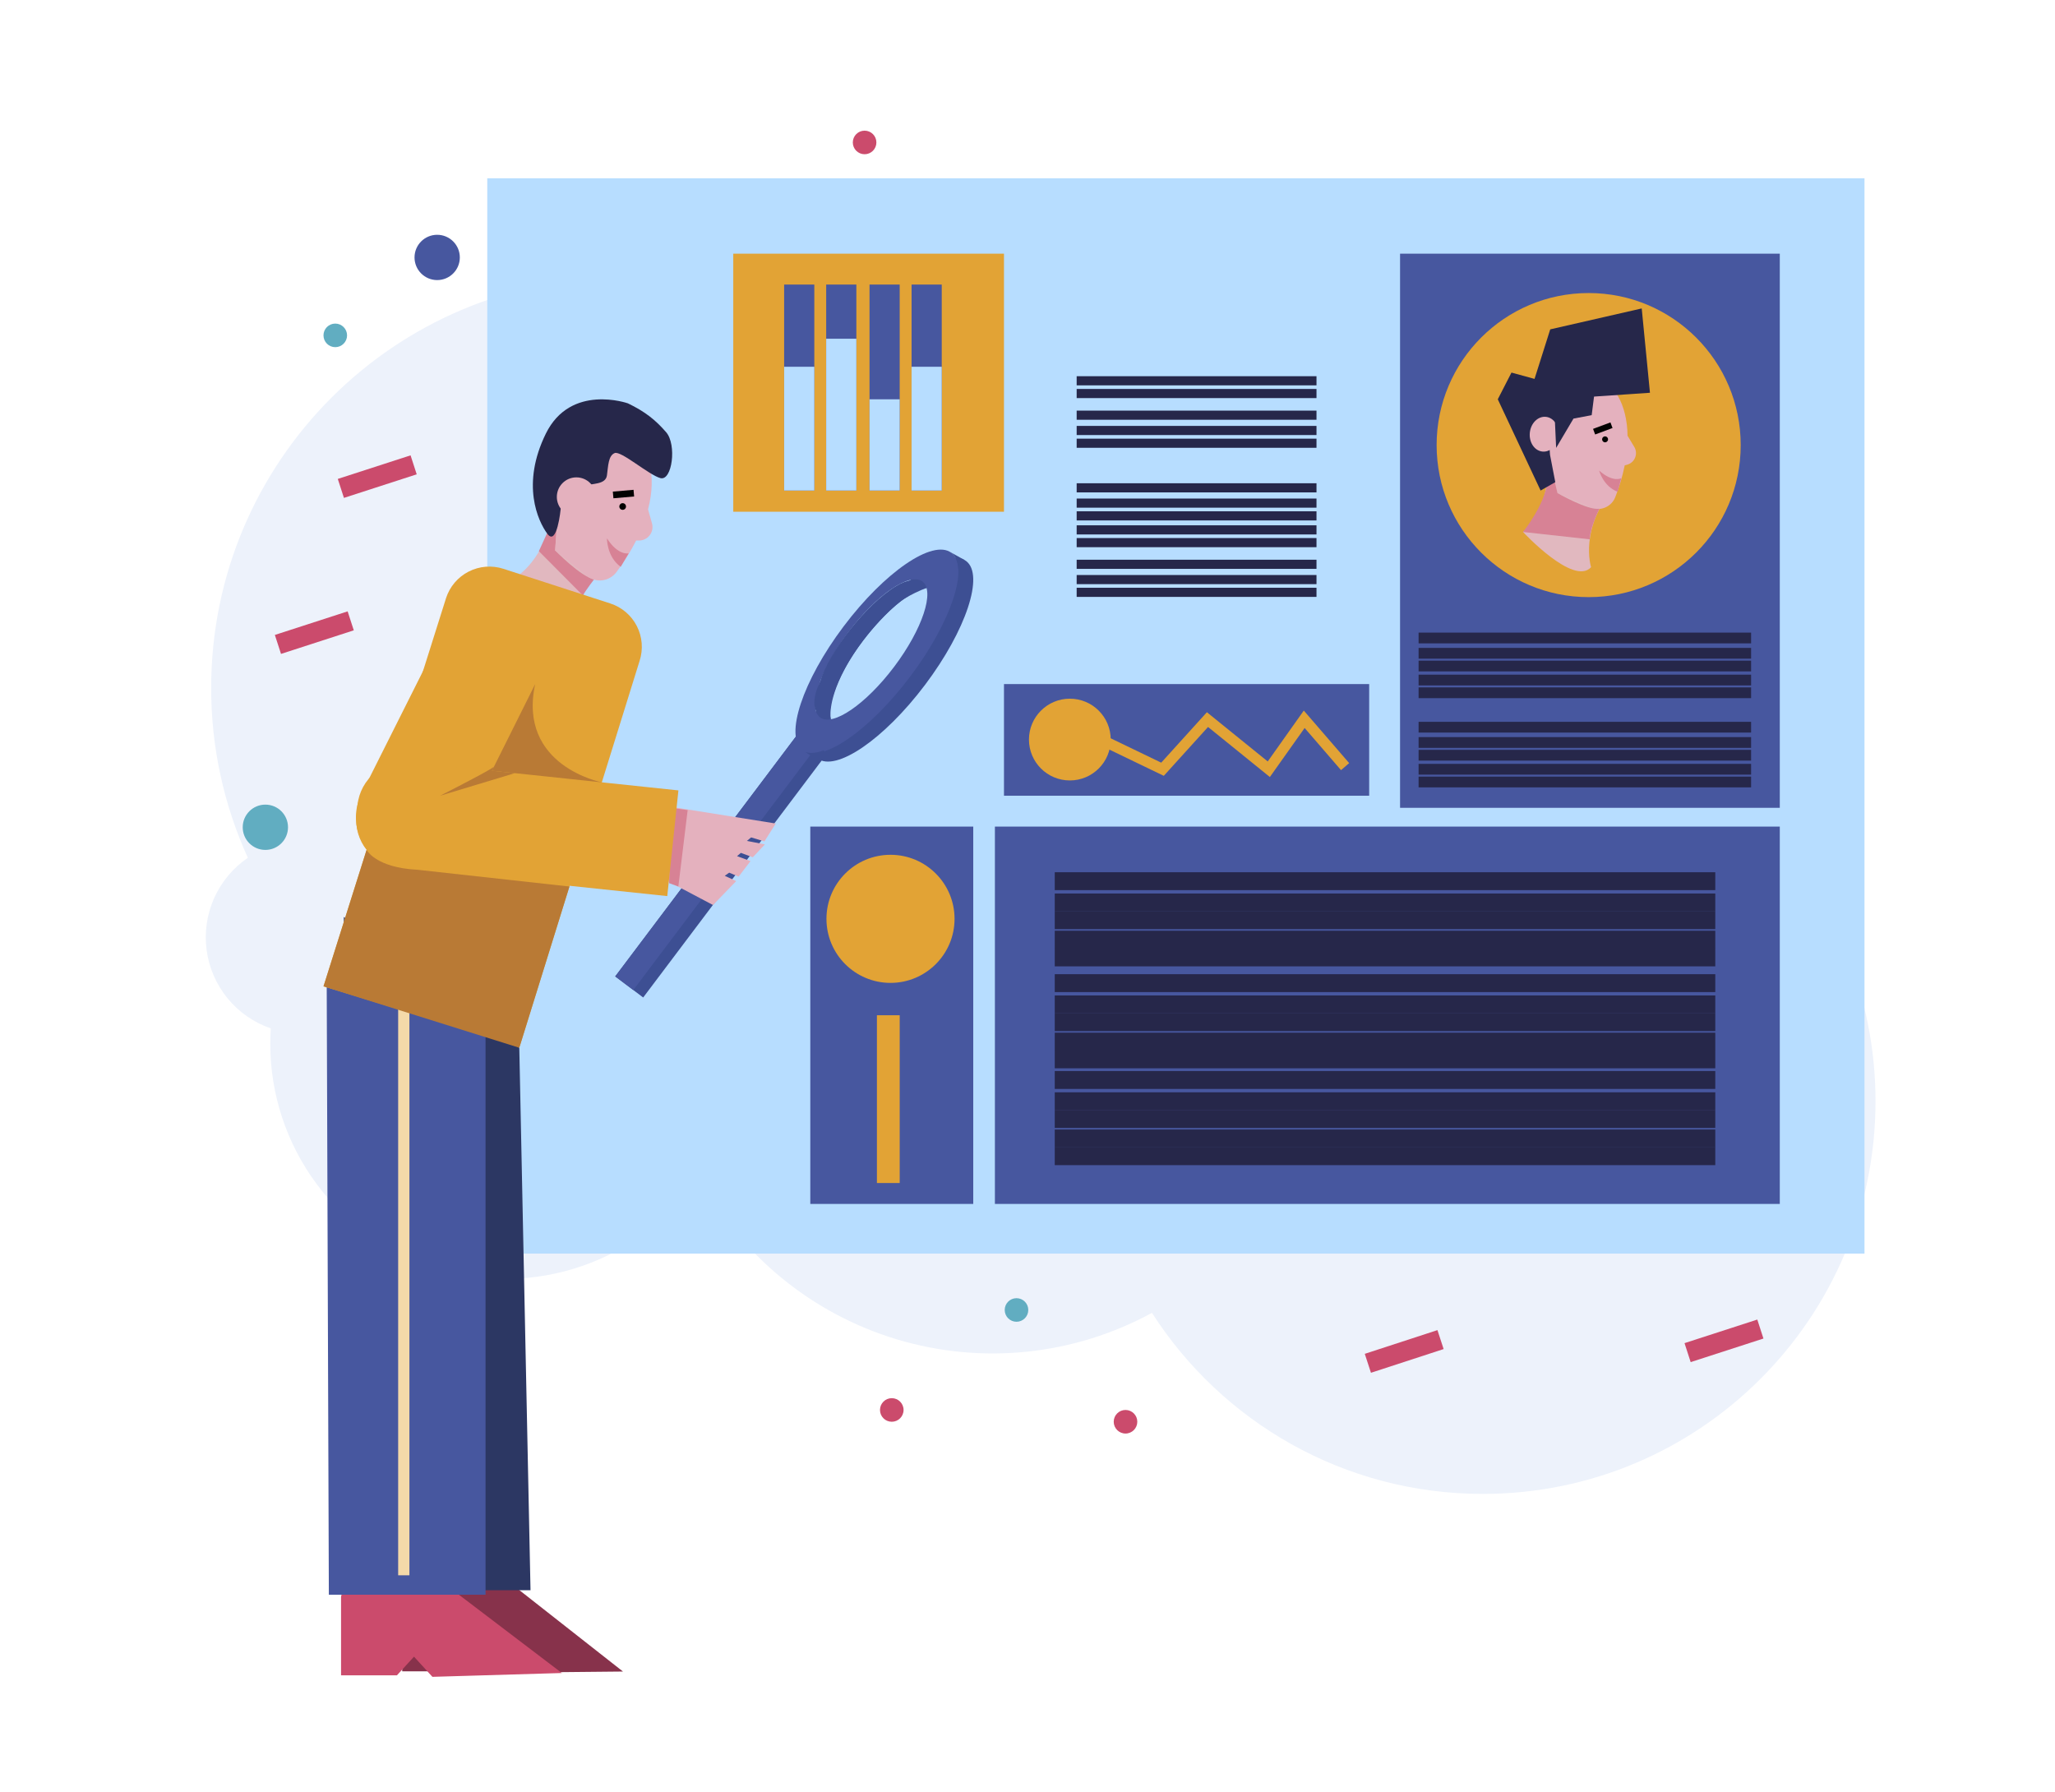 <svg width="516" height="450" viewBox="0 0 516 500" fill="none" xmlns="http://www.w3.org/2000/svg">
<path d="M388.775 197.726C398.825 184.325 404.245 168.019 404.219 151.268C404.219 108.427 369.487 73.695 326.642 73.695C314.364 73.677 302.259 76.586 291.33 82.181C287.192 79.881 282.524 78.701 277.789 78.76C273.054 78.818 268.417 80.111 264.335 82.513C260.254 84.914 256.871 88.339 254.521 92.45C252.17 96.56 250.934 101.214 250.935 105.949C250.935 106.471 250.953 106.99 250.981 107.502C243.676 108.897 236.795 111.971 230.883 116.483C220.148 104.201 206.907 94.361 192.05 87.624C177.194 80.887 161.067 77.411 144.755 77.428C81.516 77.428 30.248 128.703 30.248 191.934C30.228 208.279 33.719 224.437 40.484 239.316C36.364 242.121 33.106 246.018 31.075 250.57C29.044 255.121 28.32 260.149 28.985 265.089C29.649 270.028 31.675 274.686 34.836 278.54C37.998 282.393 42.169 285.291 46.884 286.908C46.791 288.33 46.738 289.773 46.738 291.224C46.739 305.217 51.216 318.843 59.514 330.109C67.812 341.376 79.497 349.693 92.859 353.845C106.222 357.997 120.563 357.765 133.785 353.184C147.006 348.603 158.416 339.913 166.346 328.384C172.11 339.215 179.964 348.795 189.453 356.571C198.942 364.347 209.879 370.165 221.631 373.688C233.382 377.211 245.716 378.37 257.918 377.096C270.121 375.823 281.949 372.143 292.721 366.27C312.197 396.65 346.26 416.784 385.024 416.784C445.536 416.784 494.589 367.72 494.589 307.219C494.589 247.963 447.548 199.703 388.775 197.726Z" fill="#EDF2FB"/>
<path d="M93.302 78.139C96.791 78.139 99.62 75.31 99.62 71.821C99.62 68.332 96.791 65.503 93.302 65.503C89.813 65.503 86.984 68.332 86.984 71.821C86.984 75.31 89.813 78.139 93.302 78.139Z" fill="#47579F"/>
<path d="M87.593 132.33L85.878 127.036L65.574 133.614L67.289 138.907L87.593 132.33Z" fill="#CB4B6C"/>
<path d="M45.369 237.115C48.858 237.115 51.687 234.287 51.687 230.798C51.687 227.308 48.858 224.48 45.369 224.48C41.88 224.48 39.051 227.308 39.051 230.798C39.051 234.287 41.88 237.115 45.369 237.115Z" fill="#61ADC1"/>
<path d="M64.874 96.854C66.69 96.854 68.162 95.382 68.162 93.566C68.162 91.749 66.69 90.277 64.874 90.277C63.057 90.277 61.585 91.749 61.585 93.566C61.585 95.382 63.057 96.854 64.874 96.854Z" fill="#61ADC1"/>
<path d="M285.343 399.939C287.16 399.939 288.632 398.466 288.632 396.65C288.632 394.834 287.16 393.361 285.343 393.361C283.527 393.361 282.055 394.834 282.055 396.65C282.055 398.466 283.527 399.939 285.343 399.939Z" fill="#CB4B6C"/>
<path d="M374.098 376.373L372.373 371.087L352.098 377.703L353.822 382.989L374.098 376.373Z" fill="#CB4B6C"/>
<path d="M70.037 175.855L68.322 170.561L48.018 177.139L49.733 182.432L70.037 175.855Z" fill="#CB4B6C"/>
<path d="M254.931 368.755C256.747 368.755 258.219 367.283 258.219 365.466C258.219 363.65 256.747 362.178 254.931 362.178C253.114 362.178 251.642 363.65 251.642 365.466C251.642 367.283 253.114 368.755 254.931 368.755Z" fill="#61ADC1"/>
<path d="M212.551 43.03C214.368 43.03 215.84 41.558 215.84 39.741C215.84 37.925 214.368 36.453 212.551 36.453C210.735 36.453 209.263 37.925 209.263 39.741C209.263 41.558 210.735 43.03 212.551 43.03Z" fill="#CB4B6C"/>
<path d="M463.324 373.436L461.609 368.142L441.306 374.72L443.02 380.013L463.324 373.436Z" fill="#CB4B6C"/>
<path d="M220.135 396.65C221.951 396.65 223.424 395.178 223.424 393.361C223.424 391.545 221.951 390.073 220.135 390.073C218.319 390.073 216.846 391.545 216.846 393.361C216.846 395.178 218.319 396.65 220.135 396.65Z" fill="#CB4B6C"/>
<path d="M491.517 49.736H107.278V349.738H491.517V49.736Z" fill="#B7DDFF"/>
<path d="M83.55 444.615V466.278H99.136L103.89 461.069L109.024 466.694L145.139 466.338L115.875 443.349H83.941C83.665 443.712 83.526 444.16 83.55 444.615Z" fill="#87324B"/>
<path d="M66.485 445.735V467.401H82.071L86.839 462.193L91.973 467.817L128.088 466.751L98.813 444.487H66.879C66.605 444.844 66.466 445.286 66.485 445.735Z" fill="#CB4B6C"/>
<path d="M119.345 443.655H67.259V255.82L116.213 292.312L119.345 443.655Z" fill="#2C3763"/>
<path d="M106.798 444.903H63.079L62.485 274.571L106.798 255.82V444.903Z" fill="#47579F"/>
<path d="M83.987 266.234V439.488" stroke="#F4D9A9" stroke-width="3.14" stroke-miterlimit="10"/>
<path d="M126.925 140.46C126.925 140.46 123.409 158.12 112.629 162.411C112.629 162.411 119.779 184.504 133.175 173.354C133.175 173.354 129.513 165.198 143.962 155.727L126.925 140.46Z" fill="#E1B8BF"/>
<path d="M126.982 142.128L126.214 153.569C126.214 153.569 133.389 160.95 137.101 161.615C137.101 161.615 134.786 164.608 133.961 166.13L121.67 153.772L126.982 142.128Z" fill="#D78295"/>
<path d="M153.234 146.007L152.136 142.096C154.607 132.763 152.527 124.163 146.888 122.015C141.555 119.975 130.299 132.198 130.299 132.198L126.793 141.822C126.793 141.822 126.534 144.94 126.705 146.323L126.214 153.569L134.988 160.637C135.592 161.128 136.289 161.493 137.036 161.71C137.783 161.928 138.567 161.993 139.34 161.902C140.113 161.811 140.86 161.566 141.536 161.181C142.213 160.797 142.806 160.28 143.279 159.663C145.387 156.879 147.24 153.913 148.819 150.799H149.633C150.213 150.795 150.784 150.658 151.303 150.397C151.821 150.136 152.272 149.759 152.62 149.295C152.969 148.831 153.206 148.293 153.312 147.723C153.419 147.152 153.392 146.565 153.234 146.007Z" fill="#E4B1BE"/>
<path d="M116.341 291.892L61.589 275.182L95.777 166.866C96.814 163.66 99.083 160.998 102.083 159.464C105.083 157.931 108.57 157.652 111.776 158.688L141.605 168.359C144.811 169.397 147.473 171.665 149.007 174.665C150.54 177.665 150.819 181.152 149.782 184.358L116.341 291.892Z" fill="#E2A335"/>
<path d="M202.777 209.259L194.974 203.38L142.975 272.41L150.779 278.288L202.777 209.259Z" fill="#3D4F93"/>
<path d="M200.017 207.182L194.971 203.381L142.972 272.41L148.018 276.212L200.017 207.182Z" fill="#47579F"/>
<path d="M240.873 156.516C235.743 152.655 222.297 161.849 210.845 177.059C199.393 192.269 194.263 207.731 199.393 211.595C204.524 215.46 217.97 206.262 229.425 191.053C240.88 175.843 246.004 160.381 240.873 156.516ZM224.949 188.319C217.063 198.789 207.802 205.118 204.271 202.458C200.741 199.799 204.271 189.151 212.153 178.68C220.035 168.21 229.297 161.878 232.831 164.537C236.365 167.196 232.835 177.845 224.949 188.319Z" fill="#3D4F93"/>
<path d="M236.731 154.212C231.597 150.348 218.151 159.545 206.699 174.751C195.248 189.958 190.121 205.423 195.251 209.288C200.382 213.153 213.828 203.955 225.28 188.745C236.731 173.536 241.862 158.077 236.731 154.212ZM220.803 186.011C212.918 196.482 203.66 202.81 200.126 200.151C196.592 197.491 200.126 186.843 208.008 176.373C215.89 165.902 225.152 159.57 228.685 162.23C232.219 164.889 228.693 175.537 220.803 186.011Z" fill="#47579F"/>
<path d="M203.126 200.67C203.126 200.67 202.06 196.215 206.781 187.021C211.503 177.827 220.43 168.995 223.63 167.04C225.603 165.842 227.683 164.832 229.845 164.022C229.845 164.022 228.067 159.467 221.365 163.499C212.861 168.597 202.444 182.175 200.165 190.103C200.165 190.103 194.942 199.959 203.126 200.67Z" fill="#3D4F93"/>
<path d="M236.208 153.878L240.432 156.232L238.704 158.834C238.704 158.834 238.704 155.268 236.208 153.878Z" fill="#3D4F93"/>
<path d="M195.969 209.764C195.969 209.764 199.237 212.342 202.155 212.171L201.181 209.302C201.181 209.302 198.238 210.607 195.969 209.764Z" fill="#3D4F93"/>
<path d="M152.623 243.174L170.265 252.492L176.728 245.812L173.532 244.333L174.776 243.462L177.404 244.567L180.721 240.241L176.963 238.847L178.033 237.944L181.364 239.17L184.731 235.583L179.718 234.602L180.891 233.628L184.607 234.741L187.767 229.752L157.853 224.988L152.623 243.174Z" fill="#E4B1BE"/>
<path d="M158.489 225.369L163.189 226.009L160.587 247.33L158.023 246.395L158.489 225.369Z" fill="#D78295"/>
<path d="M113.521 172.131L113.518 172.129C106.2 168.457 97.29 171.412 93.617 178.73L72.219 221.367C68.547 228.685 71.502 237.595 78.82 241.268L78.823 241.269C86.141 244.942 95.051 241.987 98.724 234.669L120.122 192.031C123.794 184.713 120.839 175.803 113.521 172.131Z" fill="#E2A335"/>
<path d="M160.609 220.509L157.499 250.001L82.719 242.114C79.181 241.741 75.936 239.978 73.698 237.212C71.46 234.447 70.412 230.905 70.785 227.367L71.081 224.56C71.454 221.022 73.218 217.777 75.983 215.539C78.749 213.301 82.29 212.253 85.829 212.626L160.609 220.513L160.609 220.509Z" fill="#E2A335"/>
<path d="M73.613 237.108C73.613 237.108 76.055 242.065 87.834 242.655L130.203 247.33L116.213 292.312L61.596 275.182L73.613 237.108Z" fill="#B97A35"/>
<path d="M109.148 213.878C109.122 213.919 109.089 213.954 109.049 213.981C108.797 214.172 108.534 214.347 108.259 214.504C105.028 216.452 94.127 221.998 94.127 221.998L114.986 215.698L108.586 215.023L109.148 213.878Z" fill="#B97A35"/>
<path d="M120.643 190.85L108.58 215.026L139.248 218.262C139.248 218.262 115.687 213.729 120.643 190.85Z" fill="#B97A35"/>
<path d="M467.885 230.609H248.905V335.883H467.885V230.609Z" fill="#47579F"/>
<path d="M467.885 70.772H361.943V225.369H467.885V70.772Z" fill="#47579F"/>
<path d="M353.324 190.85H251.439V221.998H353.324V190.85Z" fill="#47579F"/>
<path d="M242.864 230.609H197.402V335.883H242.864V230.609Z" fill="#47579F"/>
<path d="M414.562 166.592C437.989 166.592 456.98 147.601 456.98 124.173C456.98 100.746 437.989 81.755 414.562 81.755C391.135 81.755 372.143 100.746 372.143 124.173C372.143 147.601 391.135 166.592 414.562 166.592Z" fill="#E2A335"/>
<path d="M269.814 217.735C276.113 217.735 281.219 212.629 281.219 206.33C281.219 200.031 276.113 194.924 269.814 194.924C263.515 194.924 258.408 200.031 258.408 206.33C258.408 212.629 263.515 217.735 269.814 217.735Z" fill="#E2A335"/>
<path d="M219.779 274.215C229.648 274.215 237.648 266.215 237.648 256.346C237.648 246.477 229.648 238.477 219.779 238.477C209.91 238.477 201.91 246.477 201.91 256.346C201.91 266.215 209.91 274.215 219.779 274.215Z" fill="#E2A335"/>
<path d="M271.716 106.233H338.627" stroke="#26274A" stroke-width="2.55" stroke-miterlimit="10"/>
<path d="M271.716 109.789H338.627" stroke="#26274A" stroke-width="2.55" stroke-miterlimit="10"/>
<path d="M271.716 115.833H338.627" stroke="#26274A" stroke-width="2.55" stroke-miterlimit="10"/>
<path d="M271.716 120.099H338.627" stroke="#26274A" stroke-width="2.55" stroke-miterlimit="10"/>
<path d="M271.716 123.654H338.627" stroke="#26274A" stroke-width="2.55" stroke-miterlimit="10"/>
<path d="M367.112 177.99H459.878" stroke="#26274A" stroke-width="3" stroke-miterlimit="10"/>
<path d="M367.112 182.257H459.878" stroke="#26274A" stroke-width="3" stroke-miterlimit="10"/>
<path d="M367.112 185.812H459.878" stroke="#26274A" stroke-width="3" stroke-miterlimit="10"/>
<path d="M367.112 189.723H459.878" stroke="#26274A" stroke-width="3" stroke-miterlimit="10"/>
<path d="M367.112 193.278H459.878" stroke="#26274A" stroke-width="3" stroke-miterlimit="10"/>
<path d="M367.112 202.878H459.878" stroke="#26274A" stroke-width="3" stroke-miterlimit="10"/>
<path d="M367.112 207.144H459.878" stroke="#26274A" stroke-width="3" stroke-miterlimit="10"/>
<path d="M367.112 210.699H459.878" stroke="#26274A" stroke-width="3" stroke-miterlimit="10"/>
<path d="M367.112 214.61H459.878" stroke="#26274A" stroke-width="3" stroke-miterlimit="10"/>
<path d="M367.112 218.166H459.878" stroke="#26274A" stroke-width="3" stroke-miterlimit="10"/>
<path d="M265.604 245.84H449.887" stroke="#26274A" stroke-width="4.99" stroke-miterlimit="10"/>
<path d="M265.604 251.774H449.887" stroke="#26274A" stroke-width="4.99" stroke-miterlimit="10"/>
<path d="M265.604 256.72H449.887" stroke="#26274A" stroke-width="4.99" stroke-miterlimit="10"/>
<path d="M265.604 262.159H449.887" stroke="#26274A" stroke-width="4.99" stroke-miterlimit="10"/>
<path d="M265.604 267.105H449.887" stroke="#26274A" stroke-width="4.99" stroke-miterlimit="10"/>
<path d="M265.604 274.283H449.887" stroke="#26274A" stroke-width="4.99" stroke-miterlimit="10"/>
<path d="M265.604 280.217H449.887" stroke="#26274A" stroke-width="4.99" stroke-miterlimit="10"/>
<path d="M265.604 285.162H449.887" stroke="#26274A" stroke-width="4.99" stroke-miterlimit="10"/>
<path d="M265.604 290.602H449.887" stroke="#26274A" stroke-width="4.99" stroke-miterlimit="10"/>
<path d="M265.604 295.547H449.887" stroke="#26274A" stroke-width="4.99" stroke-miterlimit="10"/>
<path d="M265.604 301.303H449.887" stroke="#26274A" stroke-width="4.99" stroke-miterlimit="10"/>
<path d="M265.604 307.237H449.887" stroke="#26274A" stroke-width="4.99" stroke-miterlimit="10"/>
<path d="M265.604 312.183H449.887" stroke="#26274A" stroke-width="4.99" stroke-miterlimit="10"/>
<path d="M265.604 317.622H449.887" stroke="#26274A" stroke-width="4.99" stroke-miterlimit="10"/>
<path d="M265.604 322.568H449.887" stroke="#26274A" stroke-width="4.99" stroke-miterlimit="10"/>
<path d="M403.334 126.143C403.334 126.143 404.497 142.16 396.245 148.403C396.245 148.403 410.32 163.606 415.234 158.244C415.234 158.244 411.753 147.265 421.928 135.7L403.334 126.143Z" fill="#E1B8BF"/>
<path d="M427.282 124.675L425.409 121.564C425.323 112.956 421.498 106.059 416.14 105.543C410.132 104.971 404.486 112.654 403.522 122.691C403.195 126.129 403.615 128.962 404.546 131.224L405.855 137.57L415.073 141.57C415.708 141.846 416.392 141.993 417.084 142.001C417.777 142.009 418.464 141.879 419.105 141.618C419.746 141.357 420.329 140.97 420.819 140.481C421.308 139.992 421.695 139.409 421.957 138.768C423.109 135.877 424.001 132.888 424.619 129.837L425.331 129.638C425.826 129.496 426.283 129.241 426.664 128.895C427.046 128.548 427.342 128.118 427.531 127.638C427.72 127.158 427.796 126.641 427.752 126.127C427.709 125.613 427.549 125.116 427.282 124.675Z" fill="#E4B1BE"/>
<path d="M404.767 132.969L405.855 137.57C405.855 137.57 414.416 142.48 417.552 141.932C417.552 141.932 415.099 146.743 414.846 150.465L396.245 148.41C396.245 148.41 402.331 140.883 403.035 134.43C403.035 134.423 404.639 134.79 404.767 132.969Z" fill="#D78295"/>
<path d="M403.782 126.9L405.25 134.516L401.155 136.852L389.205 111.395L393.027 103.944L399.459 105.707L403.839 91.887L429.363 86.05L431.663 109.575L415.422 110.684L408.934 116.206L403.238 119.687L403.782 126.9Z" fill="#26274A"/>
<path d="M406.148 121.519C406.404 118.843 404.82 116.503 402.609 116.291C400.398 116.079 398.398 118.077 398.142 120.753C397.886 123.428 399.47 125.769 401.681 125.981C403.892 126.193 405.891 124.195 406.148 121.519Z" fill="#E4B1BE"/>
<path d="M405.069 115.854L405.488 124.959L410.327 116.782L415.404 115.825L416.144 109.977C416.144 109.977 406.63 111.246 405.122 115.555" fill="#26274A"/>
<path d="M251.44 70.772H175.91V142.768H251.44V70.772Z" fill="#E2A335"/>
<path d="M198.522 79.39H190.103V136.852H198.522V79.39Z" fill="#47579F"/>
<path d="M198.522 102.322H190.103V136.852H198.522V102.322Z" fill="#B7DDFF"/>
<path d="M210.255 79.39H201.836V136.852H210.255V79.39Z" fill="#47579F"/>
<path d="M210.255 94.501H201.836V136.852H210.255V94.501Z" fill="#B7DDFF"/>
<path d="M222.343 79.39H213.924V136.852H222.343V79.39Z" fill="#47579F"/>
<path d="M222.343 111.399H213.924V136.848H222.343V111.399Z" fill="#B7DDFF"/>
<path d="M234.075 79.39H225.656V136.852H234.075V79.39Z" fill="#47579F"/>
<path d="M234.075 102.322H225.656V136.852H234.075V102.322Z" fill="#B7DDFF"/>
<path d="M271.716 136.098H338.627" stroke="#26274A" stroke-width="2.55" stroke-miterlimit="10"/>
<path d="M271.716 140.364H338.627" stroke="#26274A" stroke-width="2.55" stroke-miterlimit="10"/>
<path d="M271.716 143.92H338.627" stroke="#26274A" stroke-width="2.55" stroke-miterlimit="10"/>
<path d="M271.716 147.831H338.627" stroke="#26274A" stroke-width="2.55" stroke-miterlimit="10"/>
<path d="M271.716 151.386H338.627" stroke="#26274A" stroke-width="2.55" stroke-miterlimit="10"/>
<path d="M271.716 157.43H338.627" stroke="#26274A" stroke-width="2.55" stroke-miterlimit="10"/>
<path d="M271.716 161.696H338.627" stroke="#26274A" stroke-width="2.55" stroke-miterlimit="10"/>
<path d="M271.716 165.252H338.627" stroke="#26274A" stroke-width="2.55" stroke-miterlimit="10"/>
<path d="M271.716 203.066L295.665 214.61L308.211 200.759L325.32 214.61L335.203 200.67L346.609 213.878" stroke="#E2A335" stroke-width="3" stroke-miterlimit="10"/>
<path d="M222.346 283.242H215.989V330.048H222.346V283.242Z" fill="#E2A335"/>
<path d="M419.138 123.402C419.597 123.402 419.97 123.029 419.97 122.57C419.97 122.11 419.597 121.738 419.138 121.738C418.678 121.738 418.306 122.11 418.306 122.57C418.306 123.029 418.678 123.402 419.138 123.402Z" fill="#020201"/>
<path d="M416.08 120.433L420.93 118.627" stroke="#020201" stroke-width="1.67" stroke-miterlimit="10"/>
<path d="M423.674 133.403C423.674 133.403 421.377 134.743 417.474 131.27C417.474 131.27 418.643 135.71 422.65 137.182L423.674 133.403Z" fill="#D78295"/>
<path d="M145.054 142.238C145.568 142.238 145.985 141.821 145.985 141.307C145.985 140.792 145.568 140.375 145.054 140.375C144.539 140.375 144.122 140.792 144.122 141.307C144.122 141.821 144.539 142.238 145.054 142.238Z" fill="#020201"/>
<path d="M142.391 138.085L148.168 137.581" stroke="#020201" stroke-width="1.87" stroke-miterlimit="10"/>
<path d="M146.735 154.369C146.735 154.369 143.848 155.133 140.67 150.198C140.67 150.198 140.61 155.346 144.503 158.134L146.735 154.369Z" fill="#D78295"/>
<path d="M131.422 130.459C131.422 130.459 127.081 141.79 129.67 142.266C132.258 142.743 134.067 136.194 135.162 135.486C136.258 134.779 140.307 135.323 140.666 132.624C141.025 129.926 141.05 127.131 142.821 126.403C144.591 125.674 152.303 132.479 155.577 133.382C158.852 134.285 160.199 124.056 157.184 120.583C154.169 117.109 151.293 114.837 146.518 112.53C146.518 112.53 130.555 106.88 123.618 120.981C116.682 135.081 121.375 145.342 124.063 148.947C126.751 152.552 127.76 142.003 127.76 142.003L131.422 130.459Z" fill="#26274A"/>
<path d="M132.137 144.08C135.147 144.08 137.587 141.639 137.587 138.629C137.587 135.619 135.147 133.179 132.137 133.179C129.127 133.179 126.687 135.619 126.687 138.629C126.687 141.639 129.127 144.08 132.137 144.08Z" fill="#E4B1BE"/>
</svg>
